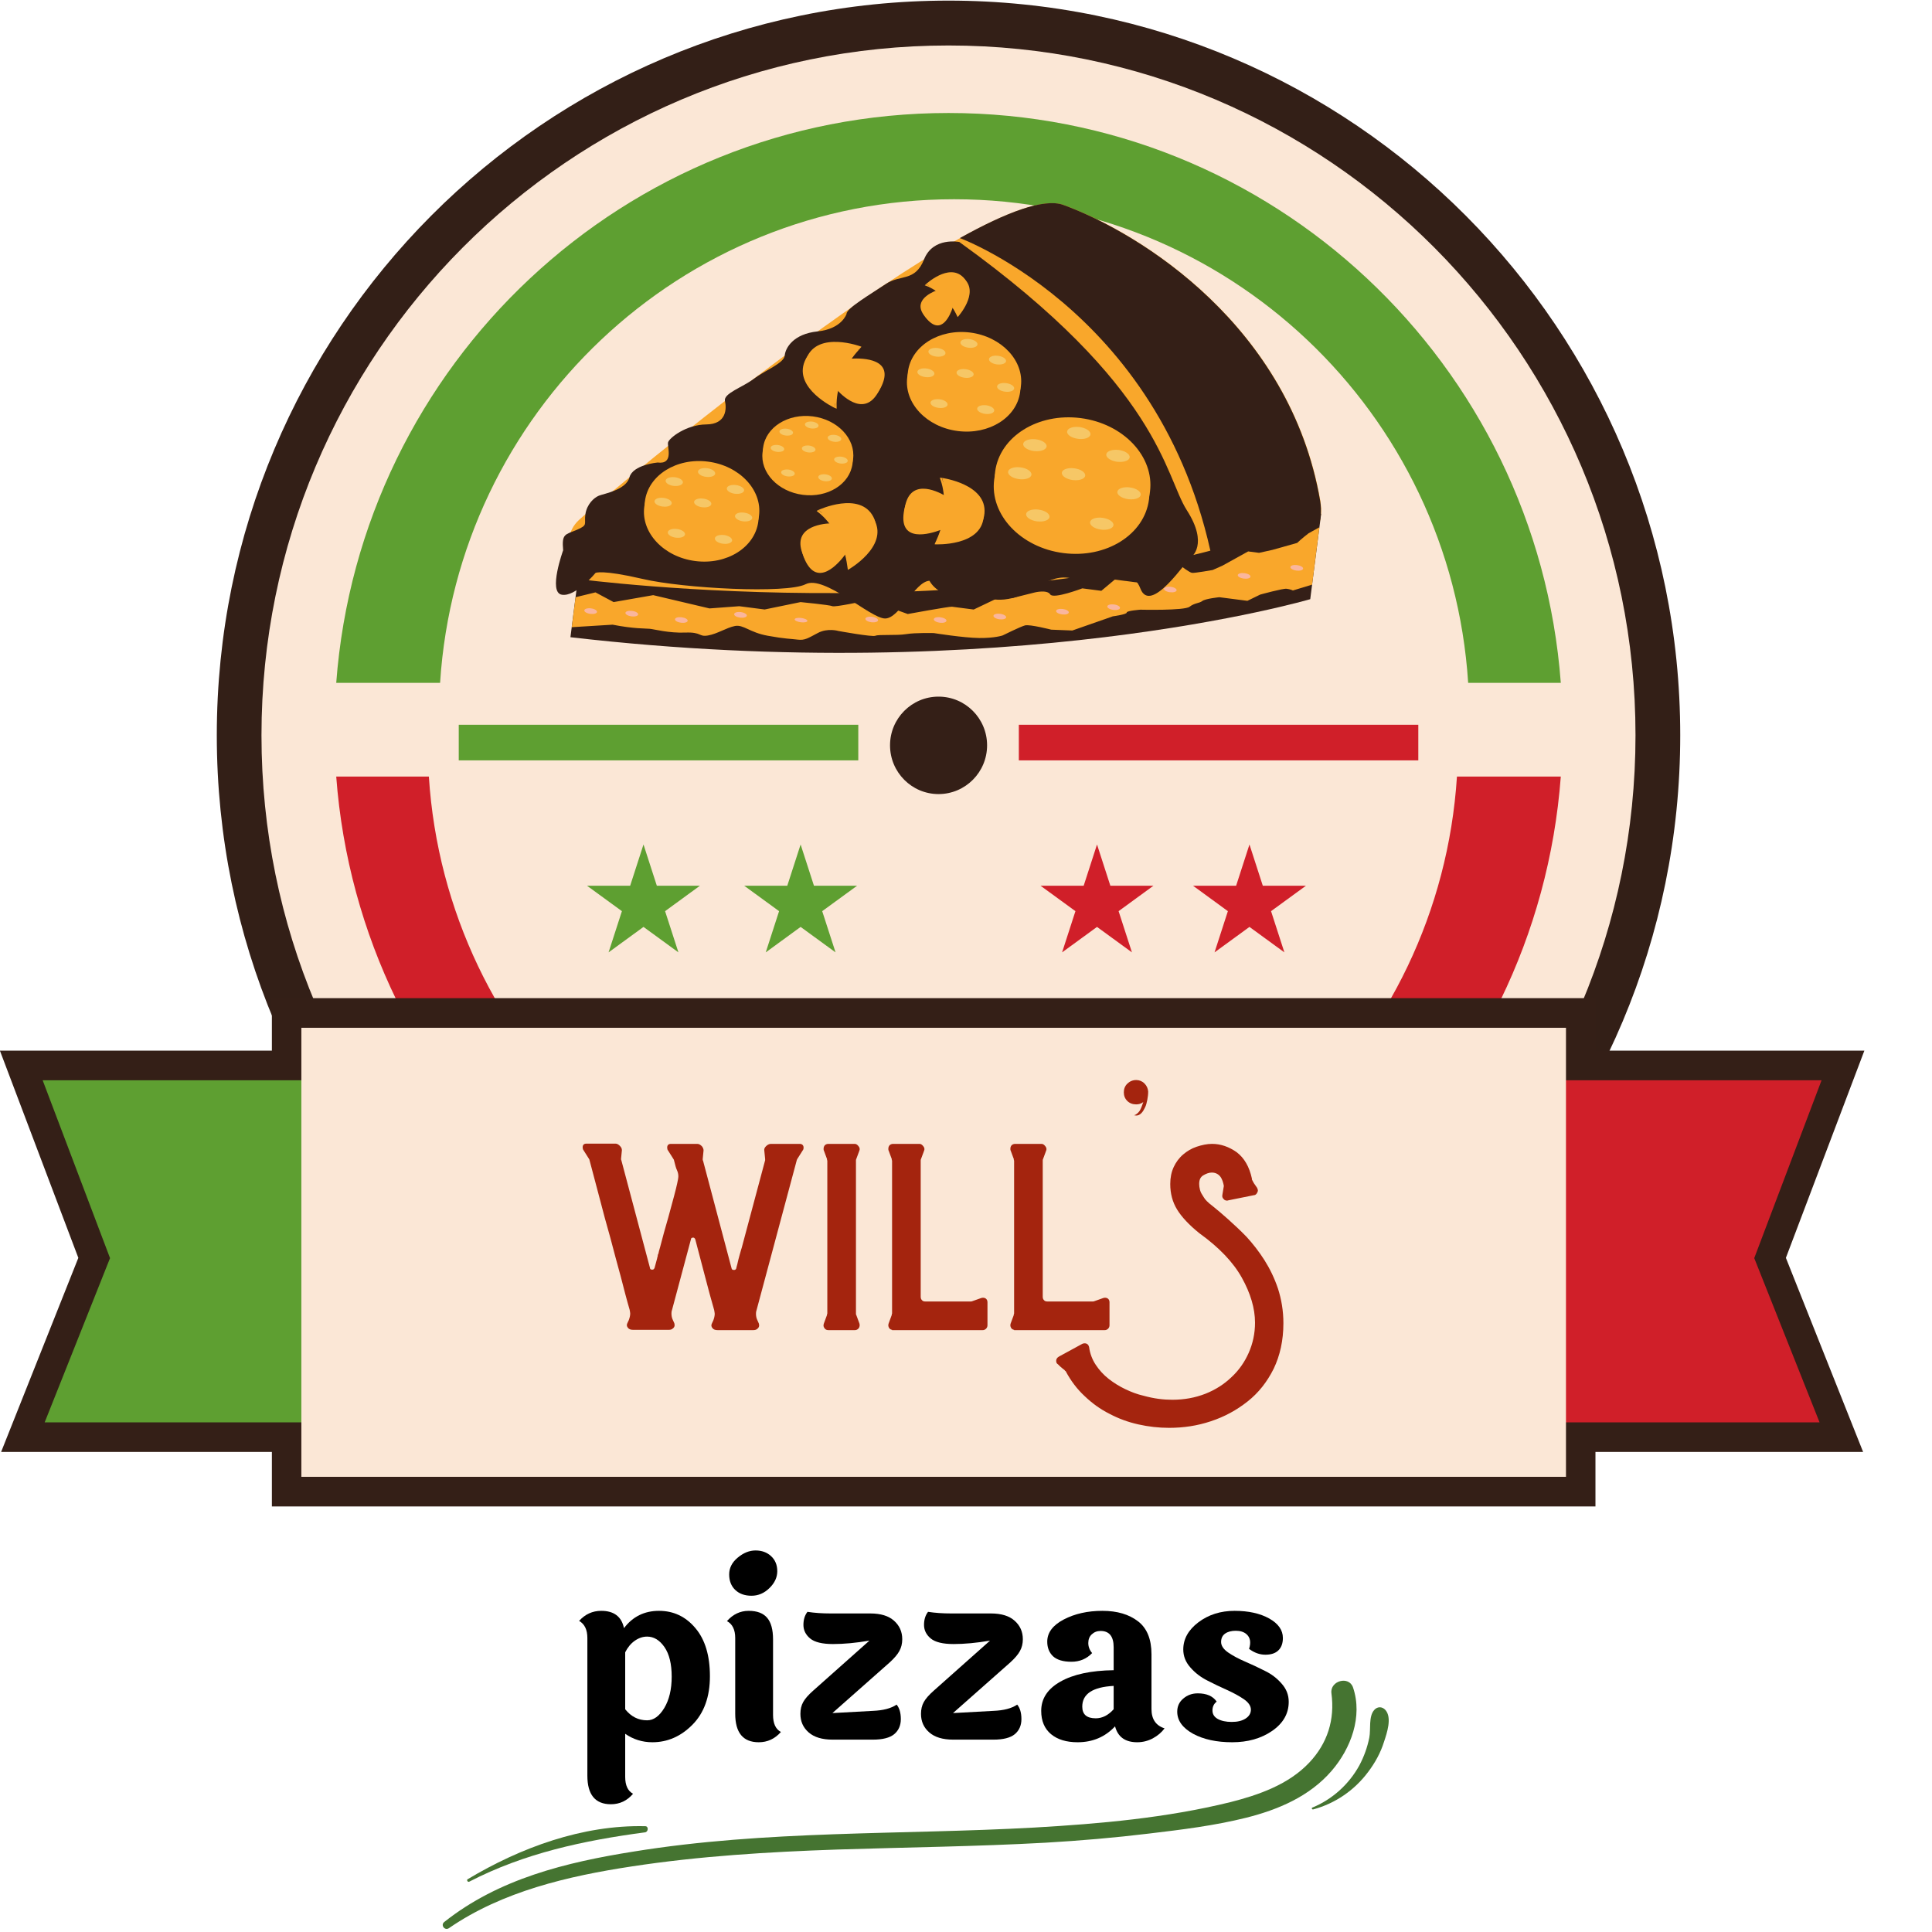<svg xmlns="http://www.w3.org/2000/svg" xmlns:xlink="http://www.w3.org/1999/xlink" width="200" zoomAndPan="magnify" viewBox="0 0 150 150" height="200" preserveAspectRatio="xMidYMid meet" version="1.0"><defs><g/><clipPath id="d1cf59fcbd"><path d="M 0 77 L 144.75 77 L 144.75 117 L 0 117 Z M 0 77 " clip-rule="nonzero"/></clipPath><clipPath id="32d1d77f8c"><path d="M 34 130 L 106 130 L 106 150 L 34 150 Z M 34 130 " clip-rule="nonzero"/></clipPath><clipPath id="197d6d1e74"><path d="M 32.664 139.199 L 107.816 129.688 L 109.227 140.848 L 34.078 150.359 Z M 32.664 139.199 " clip-rule="nonzero"/></clipPath><clipPath id="b67e7ff8ab"><path d="M 32.664 139.199 L 107.816 129.688 L 109.227 140.848 L 34.078 150.359 Z M 32.664 139.199 " clip-rule="nonzero"/></clipPath><clipPath id="e7f65fbf80"><path d="M 36 141 L 51 141 L 51 147 L 36 147 Z M 36 141 " clip-rule="nonzero"/></clipPath><clipPath id="4fc3e1f7af"><path d="M 32.664 139.199 L 107.816 129.688 L 109.227 140.848 L 34.078 150.359 Z M 32.664 139.199 " clip-rule="nonzero"/></clipPath><clipPath id="dfc173ff8b"><path d="M 32.664 139.199 L 107.816 129.688 L 109.227 140.848 L 34.078 150.359 Z M 32.664 139.199 " clip-rule="nonzero"/></clipPath><clipPath id="069a976a54"><path d="M 101 132 L 108 132 L 108 141 L 101 141 Z M 101 132 " clip-rule="nonzero"/></clipPath><clipPath id="d22477645e"><path d="M 32.664 139.199 L 107.816 129.688 L 109.227 140.848 L 34.078 150.359 Z M 32.664 139.199 " clip-rule="nonzero"/></clipPath><clipPath id="e30ac771d7"><path d="M 32.664 139.199 L 107.816 129.688 L 109.227 140.848 L 34.078 150.359 Z M 32.664 139.199 " clip-rule="nonzero"/></clipPath></defs><rect x="-15" width="180" fill="#ffffff" y="-15" height="180" fill-opacity="1"/><rect x="-15" width="180" fill="#ffffff" y="-15" height="180" fill-opacity="1"/><path fill="#331f17" d="M 130.453 57.09 C 130.453 88.594 105.016 114.137 73.645 114.137 C 42.266 114.137 16.832 88.594 16.832 57.09 C 16.832 25.586 42.266 0.047 73.645 0.047 C 105.016 0.047 130.453 25.586 130.453 57.09 " fill-opacity="1" fill-rule="nonzero"/><path fill="#fbe7d6" d="M 126.98 57.09 C 126.98 86.672 103.102 110.652 73.645 110.652 C 44.184 110.652 20.301 86.672 20.301 57.09 C 20.301 27.512 44.184 3.531 73.645 3.531 C 103.102 3.531 126.98 27.512 126.98 57.09 " fill-opacity="1" fill-rule="nonzero"/><path fill="#341f17" d="M 76.637 57.867 C 76.637 59.957 74.949 61.652 72.867 61.652 C 70.789 61.652 69.102 59.957 69.102 57.867 C 69.102 55.777 70.789 54.086 72.867 54.086 C 74.949 54.086 76.637 55.777 76.637 57.867 " fill-opacity="1" fill-rule="nonzero"/><path fill="#5e9f31" d="M 74.078 15.469 C 95.293 15.469 112.641 32.055 113.988 53.016 L 121.18 53.016 C 119.324 28.273 98.758 8.773 73.645 8.773 C 48.527 8.773 27.961 28.273 26.105 53.016 L 34.168 53.016 C 35.512 32.055 52.859 15.469 74.078 15.469 " fill-opacity="1" fill-rule="nonzero"/><path fill="#d01f29" d="M 73.207 97.844 C 51.988 97.844 34.641 81.258 33.297 60.293 L 26.105 60.293 C 27.957 85.035 48.527 104.539 73.641 104.539 C 98.758 104.539 119.324 85.035 121.18 60.293 L 113.117 60.293 C 111.773 81.258 94.422 97.844 73.207 97.844 " fill-opacity="1" fill-rule="nonzero"/><path fill="#d01f29" d="M 110.117 59.035 L 79.102 59.035 L 79.102 56.27 L 110.117 56.27 L 110.117 59.035 " fill-opacity="1" fill-rule="nonzero"/><path fill="#5e9f31" d="M 66.637 59.035 L 35.617 59.035 L 35.617 56.27 L 66.637 56.27 L 66.637 59.035 " fill-opacity="1" fill-rule="nonzero"/><path fill="#f9a72b" d="M 45.031 45.262 C 45.031 45.262 43.047 42.133 44.953 40.367 C 46.863 38.605 76.543 13.703 82.574 15.914 C 88.602 18.121 100.164 25.352 102.508 38.867 C 104.852 52.379 45.031 45.262 45.031 45.262 " fill-opacity="1" fill-rule="nonzero"/><path fill="#341f17" d="M 102.492 38.863 C 100.145 25.352 88.586 18.121 82.559 15.91 C 81.066 15.363 78.129 16.477 74.523 18.484 C 74.543 18.488 91.344 24.695 94.496 45.562 C 99.777 44.332 103.078 42.242 102.492 38.863 " fill-opacity="1" fill-rule="nonzero"/><path fill="#341f17" d="M 44.867 44.953 C 44.867 44.953 79.602 49.562 102.574 39.879 L 101.727 46.52 C 101.727 46.52 78.254 53.41 44.289 49.473 L 44.867 44.953 " fill-opacity="1" fill-rule="nonzero"/><path fill="#f9a72b" d="M 44.688 46.367 L 46.234 45.992 L 47.641 46.746 L 50.715 46.207 L 55.086 47.238 L 57.395 47.066 L 59.367 47.32 L 62.156 46.746 C 62.156 46.746 64.418 46.965 64.621 47.062 C 64.82 47.16 67.102 46.664 67.102 46.664 L 68.016 46.781 L 70.477 47.672 C 70.477 47.672 73.699 47.082 73.91 47.105 C 74.121 47.133 75.598 47.324 75.598 47.324 L 77.73 46.305 L 78.645 46.422 L 80.344 45.996 C 80.344 45.996 81.301 45.762 81.539 46.148 C 81.773 46.539 84.031 45.68 84.031 45.68 L 85.508 45.871 L 86.547 45 L 88.59 45.262 L 91.688 43.938 C 91.688 43.938 92.34 44.449 92.551 44.477 C 92.762 44.504 94.152 44.254 94.152 44.254 L 94.91 43.918 L 96.906 42.812 L 97.754 42.922 L 98.781 42.695 L 100.711 42.152 C 101.035 41.836 101.594 41.406 101.594 41.406 L 102.438 40.938 L 101.871 45.391 L 100.383 45.844 C 100.383 45.844 100.18 45.746 99.898 45.711 C 99.617 45.672 97.84 46.164 97.84 46.164 L 96.848 46.648 L 94.668 46.367 C 94.668 46.367 93.582 46.477 93.344 46.664 C 93.105 46.848 92.754 46.801 92.355 47.109 C 91.961 47.418 88.539 47.336 88.539 47.336 C 88.539 47.336 87.465 47.414 87.477 47.559 C 87.488 47.703 86.398 47.852 86.398 47.852 L 83.254 48.953 L 81.617 48.887 C 81.617 48.887 79.957 48.461 79.586 48.555 C 79.219 48.652 77.844 49.336 77.844 49.336 C 77.844 49.336 77.242 49.547 76.031 49.535 C 74.816 49.523 72.504 49.152 72.504 49.152 C 72.504 49.152 71.078 49.113 70.348 49.234 C 69.617 49.355 68.203 49.246 67.973 49.359 C 67.742 49.473 65.09 48.988 65.09 48.988 C 65.09 48.988 64.262 48.738 63.496 49.145 C 62.73 49.547 62.492 49.73 61.93 49.66 C 61.363 49.586 61.004 49.613 59.605 49.359 C 58.207 49.109 57.719 48.473 57.059 48.602 C 56.398 48.734 55.691 49.215 54.961 49.34 C 54.23 49.461 54.496 49.062 53.203 49.113 C 51.91 49.16 50.805 48.855 50.453 48.82 C 50.098 48.785 49.234 48.828 47.562 48.5 L 44.391 48.695 L 44.688 46.367 " fill-opacity="1" fill-rule="nonzero"/><path fill="#fab69d" d="M 57 47.676 C 56.984 47.797 57.191 47.918 57.465 47.953 C 57.734 47.988 57.969 47.922 57.984 47.801 C 58 47.684 57.793 47.559 57.52 47.523 C 57.246 47.488 57.016 47.555 57 47.676 " fill-opacity="1" fill-rule="nonzero"/><path fill="#fab69d" d="M 100.188 44.023 C 100.172 44.141 100.379 44.262 100.652 44.301 C 100.922 44.336 101.156 44.27 101.172 44.148 C 101.188 44.031 100.977 43.91 100.707 43.875 C 100.434 43.84 100.199 43.906 100.188 44.023 " fill-opacity="1" fill-rule="nonzero"/><path fill="#fab69d" d="M 96.102 44.648 C 96.086 44.766 96.297 44.887 96.566 44.922 C 96.84 44.957 97.074 44.891 97.086 44.773 C 97.102 44.656 96.895 44.535 96.621 44.5 C 96.348 44.465 96.117 44.531 96.102 44.648 " fill-opacity="1" fill-rule="nonzero"/><path fill="#fab69d" d="M 90.367 45.703 C 90.352 45.82 90.559 45.945 90.832 45.98 C 91.105 46.016 91.336 45.949 91.352 45.832 C 91.367 45.715 91.156 45.59 90.887 45.559 C 90.613 45.523 90.379 45.59 90.367 45.703 " fill-opacity="1" fill-rule="nonzero"/><path fill="#fab69d" d="M 85.973 47.078 C 85.957 47.195 86.164 47.32 86.438 47.352 C 86.711 47.391 86.941 47.32 86.957 47.203 C 86.973 47.09 86.766 46.965 86.492 46.93 C 86.219 46.895 85.988 46.961 85.973 47.078 " fill-opacity="1" fill-rule="nonzero"/><path fill="#fab69d" d="M 81.996 47.43 C 81.98 47.547 82.188 47.668 82.461 47.703 C 82.734 47.738 82.965 47.672 82.98 47.555 C 82.996 47.438 82.785 47.316 82.516 47.281 C 82.242 47.246 82.012 47.312 81.996 47.43 " fill-opacity="1" fill-rule="nonzero"/><path fill="#fab69d" d="M 77.133 47.805 C 77.117 47.922 77.324 48.047 77.598 48.082 C 77.871 48.117 78.102 48.051 78.117 47.934 C 78.133 47.816 77.926 47.691 77.652 47.656 C 77.379 47.621 77.148 47.688 77.133 47.805 " fill-opacity="1" fill-rule="nonzero"/><path fill="#fab69d" d="M 72.5 48.074 C 72.484 48.188 72.691 48.312 72.965 48.348 C 73.234 48.383 73.469 48.316 73.484 48.199 C 73.5 48.082 73.289 47.961 73.02 47.926 C 72.746 47.887 72.516 47.953 72.5 48.074 " fill-opacity="1" fill-rule="nonzero"/><path fill="#fab69d" d="M 67.188 48.035 C 67.172 48.152 67.383 48.277 67.652 48.312 C 67.926 48.344 68.16 48.277 68.172 48.164 C 68.188 48.047 67.98 47.922 67.707 47.887 C 67.438 47.852 67.203 47.918 67.188 48.035 " fill-opacity="1" fill-rule="nonzero"/><path fill="#fab69d" d="M 61.699 48.082 C 61.688 48.176 61.898 48.277 62.172 48.312 C 62.445 48.348 62.672 48.301 62.688 48.211 C 62.695 48.117 62.484 48.016 62.215 47.98 C 61.941 47.945 61.711 47.992 61.699 48.082 " fill-opacity="1" fill-rule="nonzero"/><path fill="#fab69d" d="M 52.406 48.074 C 52.391 48.191 52.598 48.312 52.871 48.348 C 53.145 48.383 53.375 48.316 53.391 48.199 C 53.406 48.082 53.199 47.961 52.926 47.926 C 52.652 47.891 52.422 47.957 52.406 48.074 " fill-opacity="1" fill-rule="nonzero"/><path fill="#fab69d" d="M 48.559 47.578 C 48.543 47.695 48.754 47.82 49.023 47.855 C 49.297 47.891 49.531 47.824 49.547 47.707 C 49.559 47.59 49.352 47.465 49.078 47.43 C 48.809 47.395 48.574 47.461 48.559 47.578 " fill-opacity="1" fill-rule="nonzero"/><path fill="#fab69d" d="M 45.367 47.387 C 45.352 47.5 45.559 47.625 45.832 47.66 C 46.105 47.695 46.336 47.629 46.352 47.512 C 46.367 47.395 46.16 47.27 45.887 47.234 C 45.617 47.199 45.383 47.266 45.367 47.387 " fill-opacity="1" fill-rule="nonzero"/><path fill="#341f17" d="M 94.039 42.867 C 94.039 42.867 94.098 37.469 97.473 37.227 C 100.852 36.98 102.527 40.105 102.527 40.105 L 94.039 42.867 " fill-opacity="1" fill-rule="nonzero"/><path fill="#341f17" d="M 92.145 39.613 C 90.434 36.953 90.109 30.027 74.484 18.789 C 74.484 18.789 72.449 18.371 71.746 20.133 C 71.047 21.898 69.895 21.293 68.777 22.047 C 67.656 22.801 65.707 23.938 65.727 24.371 C 65.727 24.371 65.371 25.535 63.48 25.73 C 61.594 25.922 60.977 27.012 60.926 27.605 C 60.875 28.199 59.359 28.773 58.516 29.418 C 57.676 30.059 56.152 30.543 56.285 31.133 C 56.422 31.719 56.41 32.938 54.836 32.953 C 53.262 32.965 51.941 34.02 51.867 34.352 C 51.793 34.684 52.34 36.078 51.051 35.91 C 51.051 35.91 49.133 36.082 48.871 37.059 C 48.609 38.039 46.906 38.324 46.5 38.484 C 46.102 38.648 45.562 39.156 45.449 39.93 C 45.336 40.703 45.688 40.75 44.781 41.137 C 43.875 41.523 43.602 41.418 43.723 42.723 C 43.723 42.723 42.539 45.984 43.613 46.172 C 44.688 46.367 46.238 44.48 46.238 44.48 C 46.238 44.48 46.723 44.211 49.898 44.949 C 53.07 45.691 61.094 46.105 62.547 45.359 C 64 44.613 67.57 48.016 68.715 48.02 C 69.859 48.023 71.012 45.156 72.164 45.09 C 72.164 45.09 72.785 46.387 74.66 46.27 C 75.445 46.223 75.977 46.316 76.453 46.41 C 77.105 46.539 77.66 46.672 78.645 46.422 C 80.344 45.996 81.711 44.234 83.609 45.051 C 84.395 45.391 85.238 45.195 86.012 45 C 87.105 44.723 88.062 44.445 88.535 45.684 C 89.336 47.797 92.125 43.461 92.492 43.25 C 92.492 43.25 93.855 42.277 92.145 39.613 " fill-opacity="1" fill-rule="nonzero"/><path fill="#f9a72b" d="M 89.207 38.781 C 88.859 41.508 85.887 43.371 82.566 42.941 C 79.246 42.516 76.836 39.961 77.188 37.234 C 77.531 34.508 80.504 32.645 83.824 33.07 C 87.145 33.496 89.555 36.055 89.207 38.781 " fill-opacity="1" fill-rule="nonzero"/><path fill="#f9a72b" d="M 89.285 38.172 C 88.938 40.895 85.965 42.762 82.645 42.336 C 79.324 41.906 76.914 39.352 77.262 36.625 C 77.609 33.898 80.582 32.035 83.902 32.461 C 87.223 32.887 89.633 35.445 89.285 38.172 " fill-opacity="1" fill-rule="nonzero"/><path fill="#f6c766" d="M 83.926 34.086 C 83.852 34.086 83.777 34.082 83.699 34.07 C 83.195 34.008 82.816 33.75 82.852 33.5 C 82.875 33.285 83.191 33.141 83.59 33.141 C 83.66 33.141 83.738 33.148 83.816 33.156 C 84.316 33.223 84.695 33.477 84.664 33.73 C 84.637 33.945 84.324 34.086 83.926 34.086 " fill-opacity="1" fill-rule="nonzero"/><path fill="#f6c766" d="M 80.496 35.031 C 80.434 35.031 80.367 35.031 80.301 35.023 C 79.797 34.965 79.414 34.715 79.441 34.461 C 79.465 34.242 79.789 34.094 80.203 34.094 C 80.266 34.094 80.332 34.098 80.402 34.105 C 80.902 34.16 81.285 34.41 81.258 34.664 C 81.234 34.883 80.91 35.031 80.496 35.031 " fill-opacity="1" fill-rule="nonzero"/><path fill="#f6c766" d="M 79.344 37.215 C 79.27 37.215 79.195 37.211 79.117 37.199 C 78.617 37.137 78.234 36.879 78.27 36.625 C 78.293 36.414 78.609 36.27 79.008 36.27 C 79.078 36.27 79.156 36.277 79.234 36.285 C 79.734 36.352 80.113 36.605 80.082 36.859 C 80.055 37.074 79.742 37.215 79.344 37.215 " fill-opacity="1" fill-rule="nonzero"/><path fill="#f6c766" d="M 86.965 35.863 C 86.895 35.863 86.816 35.859 86.738 35.852 C 86.238 35.785 85.859 35.527 85.891 35.277 C 85.918 35.062 86.23 34.922 86.629 34.922 C 86.703 34.922 86.777 34.926 86.855 34.934 C 87.355 35 87.738 35.258 87.707 35.508 C 87.68 35.723 87.363 35.863 86.965 35.863 " fill-opacity="1" fill-rule="nonzero"/><path fill="#f6c766" d="M 87.828 38.77 C 87.754 38.77 87.68 38.766 87.602 38.758 C 87.102 38.691 86.719 38.434 86.75 38.184 C 86.777 37.969 87.094 37.828 87.492 37.828 C 87.562 37.828 87.641 37.832 87.719 37.844 C 88.219 37.906 88.598 38.164 88.566 38.414 C 88.539 38.629 88.227 38.77 87.828 38.77 " fill-opacity="1" fill-rule="nonzero"/><path fill="#f6c766" d="M 85.707 41.133 C 85.637 41.133 85.559 41.129 85.484 41.117 C 84.98 41.055 84.602 40.797 84.633 40.543 C 84.66 40.328 84.973 40.188 85.371 40.188 C 85.445 40.188 85.523 40.191 85.598 40.203 C 86.102 40.27 86.48 40.523 86.449 40.777 C 86.422 40.992 86.109 41.133 85.707 41.133 " fill-opacity="1" fill-rule="nonzero"/><path fill="#f6c766" d="M 80.746 40.492 C 80.672 40.492 80.594 40.488 80.52 40.48 C 80.016 40.414 79.637 40.156 79.668 39.906 C 79.695 39.691 80.008 39.551 80.406 39.551 C 80.48 39.551 80.559 39.555 80.633 39.566 C 81.137 39.629 81.516 39.887 81.484 40.141 C 81.457 40.352 81.145 40.492 80.746 40.492 " fill-opacity="1" fill-rule="nonzero"/><path fill="#f6c766" d="M 83.516 37.285 C 83.445 37.285 83.367 37.281 83.289 37.273 C 82.789 37.207 82.41 36.949 82.441 36.699 C 82.469 36.484 82.781 36.344 83.18 36.344 C 83.254 36.344 83.328 36.348 83.406 36.359 C 83.906 36.422 84.289 36.68 84.254 36.934 C 84.23 37.145 83.914 37.285 83.516 37.285 " fill-opacity="1" fill-rule="nonzero"/><path fill="#f9a72b" d="M 58.875 40.492 C 58.617 42.5 56.43 43.875 53.984 43.559 C 51.535 43.246 49.762 41.363 50.02 39.355 C 50.273 37.348 52.465 35.973 54.91 36.289 C 57.355 36.602 59.129 38.484 58.875 40.492 " fill-opacity="1" fill-rule="nonzero"/><path fill="#f9a72b" d="M 58.93 40.043 C 58.676 42.051 56.484 43.426 54.039 43.109 C 51.594 42.797 49.82 40.914 50.074 38.906 C 50.332 36.898 52.523 35.523 54.965 35.84 C 57.414 36.152 59.188 38.035 58.93 40.043 " fill-opacity="1" fill-rule="nonzero"/><path fill="#f6c766" d="M 54.98 37.035 C 54.93 37.035 54.871 37.031 54.816 37.023 C 54.445 36.977 54.168 36.789 54.191 36.602 C 54.211 36.445 54.441 36.34 54.734 36.34 C 54.789 36.34 54.844 36.344 54.902 36.352 C 55.27 36.398 55.551 36.59 55.527 36.773 C 55.508 36.93 55.277 37.035 54.98 37.035 " fill-opacity="1" fill-rule="nonzero"/><path fill="#f6c766" d="M 52.457 37.734 C 52.41 37.734 52.363 37.73 52.312 37.727 C 51.941 37.684 51.66 37.5 51.68 37.312 C 51.699 37.152 51.938 37.043 52.242 37.043 C 52.289 37.043 52.336 37.043 52.387 37.051 C 52.758 37.09 53.039 37.277 53.02 37.461 C 53 37.621 52.762 37.734 52.457 37.734 " fill-opacity="1" fill-rule="nonzero"/><path fill="#f6c766" d="M 51.609 39.34 C 51.555 39.34 51.496 39.336 51.441 39.328 C 51.07 39.281 50.793 39.094 50.816 38.906 C 50.836 38.75 51.066 38.645 51.359 38.645 C 51.414 38.645 51.469 38.648 51.527 38.656 C 51.895 38.703 52.176 38.895 52.152 39.078 C 52.133 39.238 51.902 39.34 51.609 39.34 " fill-opacity="1" fill-rule="nonzero"/><path fill="#f6c766" d="M 57.223 38.344 C 57.168 38.344 57.113 38.344 57.055 38.336 C 56.688 38.285 56.406 38.098 56.43 37.91 C 56.449 37.754 56.68 37.648 56.977 37.648 C 57.027 37.648 57.086 37.652 57.141 37.66 C 57.512 37.707 57.793 37.898 57.77 38.082 C 57.746 38.242 57.516 38.344 57.223 38.344 " fill-opacity="1" fill-rule="nonzero"/><path fill="#f6c766" d="M 57.855 40.484 C 57.805 40.484 57.746 40.484 57.691 40.477 C 57.32 40.426 57.043 40.238 57.066 40.051 C 57.086 39.895 57.316 39.789 57.609 39.789 C 57.664 39.789 57.719 39.793 57.777 39.801 C 58.145 39.848 58.426 40.039 58.402 40.223 C 58.379 40.383 58.148 40.484 57.855 40.484 " fill-opacity="1" fill-rule="nonzero"/><path fill="#f6c766" d="M 56.297 42.227 C 56.242 42.227 56.188 42.223 56.129 42.215 C 55.762 42.168 55.48 41.977 55.504 41.793 C 55.523 41.633 55.754 41.531 56.047 41.531 C 56.102 41.531 56.16 41.531 56.215 41.539 C 56.586 41.59 56.863 41.777 56.84 41.965 C 56.82 42.121 56.59 42.227 56.297 42.227 " fill-opacity="1" fill-rule="nonzero"/><path fill="#f6c766" d="M 52.641 41.754 C 52.586 41.754 52.531 41.754 52.473 41.746 C 52.105 41.695 51.824 41.508 51.848 41.32 C 51.867 41.164 52.098 41.059 52.391 41.059 C 52.445 41.059 52.5 41.062 52.559 41.07 C 52.93 41.117 53.207 41.309 53.184 41.492 C 53.164 41.652 52.934 41.754 52.641 41.754 " fill-opacity="1" fill-rule="nonzero"/><path fill="#f6c766" d="M 54.684 39.395 C 54.629 39.395 54.574 39.391 54.516 39.383 C 54.148 39.336 53.867 39.145 53.891 38.961 C 53.91 38.801 54.141 38.699 54.434 38.699 C 54.488 38.699 54.543 38.703 54.602 38.711 C 54.969 38.758 55.25 38.945 55.227 39.133 C 55.207 39.289 54.977 39.395 54.684 39.395 " fill-opacity="1" fill-rule="nonzero"/><path fill="#f9a72b" d="M 66.188 36 C 65.988 37.586 64.262 38.668 62.332 38.418 C 60.402 38.172 59.004 36.688 59.207 35.102 C 59.406 33.52 61.133 32.438 63.062 32.684 C 64.992 32.934 66.391 34.418 66.188 36 " fill-opacity="1" fill-rule="nonzero"/><path fill="#f9a72b" d="M 66.234 35.648 C 66.031 37.23 64.305 38.312 62.375 38.066 C 60.449 37.816 59.051 36.332 59.25 34.75 C 59.453 33.164 61.18 32.082 63.109 32.328 C 65.035 32.578 66.438 34.062 66.234 35.648 " fill-opacity="1" fill-rule="nonzero"/><path fill="#f6c766" d="M 63.121 33.273 C 63.078 33.273 63.035 33.27 62.988 33.266 C 62.699 33.227 62.477 33.078 62.496 32.934 C 62.512 32.809 62.695 32.727 62.926 32.727 C 62.969 32.727 63.012 32.727 63.059 32.734 C 63.348 32.77 63.57 32.922 63.551 33.066 C 63.535 33.191 63.352 33.273 63.121 33.273 " fill-opacity="1" fill-rule="nonzero"/><path fill="#f6c766" d="M 61.129 33.824 C 61.094 33.824 61.055 33.82 61.016 33.816 C 60.723 33.785 60.5 33.641 60.516 33.492 C 60.531 33.367 60.719 33.277 60.957 33.277 C 60.996 33.277 61.035 33.281 61.074 33.285 C 61.363 33.316 61.59 33.465 61.57 33.609 C 61.559 33.738 61.371 33.824 61.129 33.824 " fill-opacity="1" fill-rule="nonzero"/><path fill="#f6c766" d="M 60.457 35.09 C 60.418 35.09 60.371 35.09 60.328 35.082 C 60.035 35.047 59.816 34.898 59.836 34.75 C 59.852 34.625 60.031 34.543 60.262 34.543 C 60.305 34.543 60.352 34.547 60.395 34.551 C 60.688 34.59 60.906 34.738 60.887 34.887 C 60.871 35.008 60.691 35.09 60.457 35.09 " fill-opacity="1" fill-rule="nonzero"/><path fill="#f6c766" d="M 64.887 34.309 C 64.844 34.309 64.801 34.305 64.754 34.297 C 64.465 34.262 64.246 34.113 64.262 33.965 C 64.277 33.84 64.461 33.758 64.691 33.758 C 64.734 33.758 64.777 33.762 64.824 33.766 C 65.113 33.805 65.336 33.953 65.316 34.102 C 65.301 34.227 65.121 34.309 64.887 34.309 " fill-opacity="1" fill-rule="nonzero"/><path fill="#f6c766" d="M 65.387 35.996 C 65.344 35.996 65.301 35.992 65.258 35.988 C 64.965 35.949 64.746 35.801 64.762 35.652 C 64.777 35.531 64.961 35.449 65.191 35.449 C 65.234 35.449 65.277 35.449 65.324 35.457 C 65.613 35.492 65.836 35.641 65.816 35.789 C 65.801 35.914 65.621 35.996 65.387 35.996 " fill-opacity="1" fill-rule="nonzero"/><path fill="#f6c766" d="M 64.156 37.367 C 64.113 37.367 64.07 37.363 64.023 37.359 C 63.734 37.32 63.512 37.172 63.531 37.023 C 63.547 36.902 63.73 36.82 63.961 36.82 C 64.004 36.82 64.047 36.82 64.094 36.828 C 64.383 36.863 64.605 37.016 64.586 37.16 C 64.57 37.285 64.391 37.367 64.156 37.367 " fill-opacity="1" fill-rule="nonzero"/><path fill="#f6c766" d="M 61.273 36.996 C 61.23 36.996 61.188 36.992 61.141 36.988 C 60.852 36.949 60.629 36.801 60.648 36.656 C 60.664 36.531 60.848 36.449 61.078 36.449 C 61.121 36.449 61.164 36.449 61.211 36.457 C 61.5 36.492 61.723 36.645 61.703 36.789 C 61.688 36.914 61.504 36.996 61.273 36.996 " fill-opacity="1" fill-rule="nonzero"/><path fill="#f6c766" d="M 62.883 35.133 C 62.84 35.133 62.797 35.129 62.75 35.125 C 62.461 35.09 62.238 34.938 62.258 34.793 C 62.273 34.668 62.457 34.586 62.688 34.586 C 62.73 34.586 62.773 34.59 62.82 34.594 C 63.109 34.629 63.332 34.781 63.312 34.926 C 63.297 35.051 63.117 35.133 62.883 35.133 " fill-opacity="1" fill-rule="nonzero"/><path fill="#f9a72b" d="M 67.91 40.418 C 66.996 38.637 64.422 39.559 63.793 39.816 L 63.551 39.59 L 63.402 39.668 L 63.656 39.875 C 63.656 39.875 64.098 40.223 64.594 40.914 C 63.77 40.957 61.504 41.262 62.488 43.457 C 63.465 45.625 65.074 43.793 65.633 43.043 C 65.711 43.305 65.777 43.578 65.828 43.867 L 65.781 43.93 L 65.828 44.242 L 65.883 44.215 C 65.883 44.215 68.957 42.457 67.91 40.418 " fill-opacity="1" fill-rule="nonzero"/><path fill="#f9a72b" d="M 65.781 43.93 C 65.781 43.93 68.855 42.172 67.809 40.133 C 66.762 38.098 63.551 39.59 63.551 39.59 C 63.551 39.59 63.992 39.934 64.492 40.629 C 63.664 40.668 61.402 40.977 62.387 43.172 C 63.363 45.34 64.969 43.508 65.531 42.758 C 65.637 43.117 65.723 43.508 65.781 43.93 " fill-opacity="1" fill-rule="nonzero"/><path fill="#f9a72b" d="M 64.969 40.289 C 64.969 40.289 65.359 41.277 66.559 40.418 L 64.969 40.289 " fill-opacity="1" fill-rule="nonzero"/><path fill="#f9a72b" d="M 66.129 42.543 C 66.129 42.543 65.555 41.652 66.945 41.172 L 66.129 42.543 " fill-opacity="1" fill-rule="nonzero"/><path fill="#f9a72b" d="M 79.203 30.43 C 78.949 32.418 76.781 33.777 74.359 33.465 C 71.941 33.156 70.184 31.289 70.438 29.301 C 70.691 27.312 72.859 25.953 75.277 26.266 C 77.699 26.578 79.457 28.441 79.203 30.43 " fill-opacity="1" fill-rule="nonzero"/><path fill="#f9a72b" d="M 79.262 29.984 C 79.008 31.973 76.84 33.332 74.418 33.02 C 71.996 32.711 70.238 30.844 70.492 28.859 C 70.746 26.867 72.914 25.508 75.336 25.82 C 77.758 26.133 79.516 27.996 79.262 29.984 " fill-opacity="1" fill-rule="nonzero"/><path fill="#f6c766" d="M 75.352 27.008 C 75.297 27.008 75.242 27.004 75.188 26.996 C 74.82 26.949 74.543 26.762 74.566 26.578 C 74.586 26.422 74.816 26.316 75.105 26.316 C 75.16 26.316 75.215 26.32 75.27 26.328 C 75.637 26.375 75.914 26.562 75.891 26.746 C 75.871 26.902 75.641 27.008 75.352 27.008 " fill-opacity="1" fill-rule="nonzero"/><path fill="#f6c766" d="M 72.852 27.695 C 72.805 27.695 72.758 27.695 72.707 27.688 C 72.34 27.648 72.062 27.465 72.082 27.281 C 72.098 27.121 72.336 27.012 72.637 27.012 C 72.684 27.012 72.73 27.016 72.781 27.02 C 73.148 27.062 73.43 27.242 73.406 27.43 C 73.391 27.59 73.152 27.695 72.852 27.695 " fill-opacity="1" fill-rule="nonzero"/><path fill="#f6c766" d="M 72.008 29.289 C 71.957 29.289 71.902 29.285 71.844 29.277 C 71.48 29.23 71.199 29.043 71.227 28.859 C 71.246 28.703 71.473 28.598 71.766 28.598 C 71.816 28.598 71.871 28.602 71.93 28.609 C 72.293 28.656 72.57 28.844 72.547 29.027 C 72.527 29.184 72.301 29.289 72.008 29.289 " fill-opacity="1" fill-rule="nonzero"/><path fill="#f6c766" d="M 77.57 28.301 C 77.516 28.301 77.461 28.301 77.402 28.293 C 77.039 28.246 76.762 28.059 76.785 27.875 C 76.805 27.719 77.035 27.613 77.324 27.613 C 77.375 27.613 77.434 27.617 77.488 27.625 C 77.855 27.672 78.133 27.859 78.109 28.043 C 78.09 28.199 77.859 28.301 77.57 28.301 " fill-opacity="1" fill-rule="nonzero"/><path fill="#f6c766" d="M 78.195 30.422 C 78.145 30.422 78.09 30.418 78.031 30.41 C 77.668 30.363 77.391 30.18 77.414 29.992 C 77.434 29.836 77.66 29.734 77.953 29.734 C 78.004 29.734 78.062 29.738 78.117 29.746 C 78.484 29.793 78.762 29.98 78.738 30.164 C 78.715 30.32 78.488 30.422 78.195 30.422 " fill-opacity="1" fill-rule="nonzero"/><path fill="#f6c766" d="M 76.652 32.145 C 76.598 32.145 76.543 32.141 76.488 32.133 C 76.121 32.086 75.844 31.898 75.867 31.715 C 75.887 31.559 76.117 31.457 76.406 31.457 C 76.461 31.457 76.516 31.461 76.574 31.465 C 76.938 31.516 77.215 31.703 77.191 31.887 C 77.172 32.039 76.945 32.145 76.652 32.145 " fill-opacity="1" fill-rule="nonzero"/><path fill="#f6c766" d="M 73.031 31.68 C 72.977 31.68 72.922 31.676 72.867 31.668 C 72.5 31.621 72.223 31.434 72.246 31.25 C 72.266 31.094 72.496 30.992 72.785 30.992 C 72.84 30.992 72.895 30.992 72.953 31 C 73.316 31.047 73.594 31.234 73.57 31.422 C 73.551 31.574 73.324 31.68 73.031 31.68 " fill-opacity="1" fill-rule="nonzero"/><path fill="#f6c766" d="M 75.055 29.34 C 75 29.34 74.945 29.336 74.887 29.328 C 74.523 29.281 74.246 29.098 74.27 28.91 C 74.289 28.754 74.52 28.652 74.809 28.652 C 74.863 28.652 74.918 28.656 74.973 28.664 C 75.34 28.711 75.617 28.898 75.594 29.082 C 75.574 29.234 75.344 29.34 75.055 29.34 " fill-opacity="1" fill-rule="nonzero"/><path fill="#f9a72b" d="M 74.898 21.68 C 73.926 20.711 72.441 21.863 72.09 22.168 L 71.883 22.07 L 71.801 22.152 L 72.012 22.234 C 72.012 22.234 72.371 22.367 72.84 22.711 C 72.312 22.914 70.902 23.598 72.008 24.816 C 73.105 26.023 73.766 24.484 73.969 23.879 C 74.074 24.031 74.176 24.195 74.273 24.371 L 74.254 24.422 L 74.352 24.617 L 74.383 24.586 C 74.383 24.586 76.012 22.785 74.898 21.68 " fill-opacity="1" fill-rule="nonzero"/><path fill="#f9a72b" d="M 74.254 24.422 C 74.254 24.422 75.887 22.621 74.773 21.516 C 73.66 20.41 71.883 22.07 71.883 22.07 C 71.883 22.07 72.242 22.199 72.715 22.547 C 72.184 22.75 70.773 23.434 71.883 24.652 C 72.977 25.859 73.637 24.32 73.844 23.715 C 73.988 23.926 74.129 24.16 74.254 24.422 " fill-opacity="1" fill-rule="nonzero"/><path fill="#f9a72b" d="M 72.957 22.223 C 72.957 22.223 73.418 22.785 74.02 21.969 L 72.957 22.223 " fill-opacity="1" fill-rule="nonzero"/><path fill="#f9a72b" d="M 74.188 23.445 C 74.188 23.445 73.625 22.988 74.43 22.375 L 74.188 23.445 " fill-opacity="1" fill-rule="nonzero"/><path fill="#f9a72b" d="M 62.629 27.785 C 61.859 29.637 64.215 31.02 64.82 31.336 L 64.801 31.668 L 64.957 31.73 L 64.953 31.402 C 64.953 31.402 64.93 30.844 65.141 30.016 C 65.703 30.621 67.395 32.164 68.434 29.996 C 69.457 27.848 67.027 27.793 66.094 27.844 C 66.242 27.621 66.41 27.391 66.598 27.164 L 66.676 27.164 L 66.883 26.922 L 66.824 26.898 C 66.824 26.898 63.508 25.668 62.629 27.785 " fill-opacity="1" fill-rule="nonzero"/><path fill="#f9a72b" d="M 66.676 27.164 C 66.676 27.164 63.355 25.934 62.477 28.047 C 61.598 30.164 64.801 31.668 64.801 31.668 C 64.801 31.668 64.781 31.105 64.988 30.277 C 65.551 30.887 67.242 32.426 68.281 30.258 C 69.309 28.113 66.875 28.055 65.941 28.109 C 66.148 27.793 66.391 27.477 66.676 27.164 " fill-opacity="1" fill-rule="nonzero"/><path fill="#f9a72b" d="M 64.422 30.129 C 64.422 30.129 64.922 29.191 63.496 28.824 L 64.422 30.129 " fill-opacity="1" fill-rule="nonzero"/><path fill="#f9a72b" d="M 65.395 27.785 C 65.395 27.785 65.086 28.801 63.824 28.043 L 65.395 27.785 " fill-opacity="1" fill-rule="nonzero"/><path fill="#f9a72b" d="M 76.367 40.156 C 76.551 38.156 73.887 37.547 73.219 37.426 L 73.137 37.105 L 72.969 37.09 L 73.07 37.402 C 73.07 37.402 73.258 37.93 73.305 38.781 C 72.586 38.371 70.516 37.41 70.168 39.789 C 69.828 42.148 72.168 41.469 73.039 41.141 C 72.969 41.398 72.875 41.664 72.766 41.938 L 72.691 41.965 L 72.562 42.254 L 72.625 42.262 C 72.625 42.262 76.16 42.438 76.367 40.156 " fill-opacity="1" fill-rule="nonzero"/><path fill="#f9a72b" d="M 72.691 41.965 C 72.691 41.965 76.227 42.141 76.434 39.859 C 76.641 37.574 73.137 37.105 73.137 37.105 C 73.137 37.105 73.324 37.633 73.371 38.484 C 72.652 38.074 70.582 37.113 70.238 39.492 C 69.895 41.852 72.234 41.172 73.105 40.844 C 73.004 41.203 72.871 41.578 72.691 41.965 " fill-opacity="1" fill-rule="nonzero"/><path fill="#f9a72b" d="M 73.957 38.457 C 73.957 38.457 73.758 39.5 75.227 39.426 L 73.957 38.457 " fill-opacity="1" fill-rule="nonzero"/><path fill="#f9a72b" d="M 73.727 40.984 C 73.727 40.984 73.719 39.922 75.148 40.266 L 73.727 40.984 " fill-opacity="1" fill-rule="nonzero"/><g clip-path="url(#d1cf59fcbd)"><path fill="#341f17" d="M 25.691 112.359 L 119.289 112.359 L 119.289 108.129 L 137.887 108.129 L 133.738 97.699 L 138.105 86.172 L 119.289 86.172 L 119.289 82.098 L 25.691 82.098 L 25.691 86.172 L 6.637 86.172 L 11 97.699 L 6.855 108.129 L 25.691 108.129 Z M 123.871 116.961 L 21.109 116.961 L 21.109 112.73 L 0.086 112.73 L 6.082 97.66 L -0.008 81.57 L 21.109 81.57 L 21.109 77.496 L 123.871 77.496 L 123.871 81.57 L 144.75 81.57 L 138.656 97.66 L 144.652 112.73 L 123.871 112.73 L 123.871 116.961 " fill-opacity="1" fill-rule="nonzero"/></g><path fill="#d01f29" d="M 120.508 83.871 L 120.508 110.43 L 141.27 110.43 L 136.199 97.68 L 141.426 83.871 L 120.508 83.871 " fill-opacity="1" fill-rule="nonzero"/><path fill="#5e9f31" d="M 24.23 83.871 L 24.23 110.43 L 3.469 110.43 L 8.543 97.68 L 3.312 83.871 L 24.23 83.871 " fill-opacity="1" fill-rule="nonzero"/><path fill="#fbe7d6" d="M 121.582 114.66 L 23.398 114.66 L 23.398 79.797 L 121.582 79.797 L 121.582 114.66 " fill-opacity="1" fill-rule="nonzero"/><path fill="#5e9f31" d="M 49.961 65.566 L 50.996 68.766 L 54.344 68.766 L 51.637 70.742 L 52.672 73.941 L 49.961 71.965 L 47.25 73.941 L 48.285 70.742 L 45.574 68.766 L 48.926 68.766 L 49.961 65.566 " fill-opacity="1" fill-rule="nonzero"/><path fill="#5e9f31" d="M 62.16 65.566 L 63.195 68.766 L 66.547 68.766 L 63.836 70.742 L 64.871 73.941 L 62.16 71.965 L 59.453 73.941 L 60.488 70.742 L 57.777 68.766 L 61.125 68.766 L 62.16 65.566 " fill-opacity="1" fill-rule="nonzero"/><path fill="#d01f29" d="M 85.172 65.566 L 86.207 68.766 L 89.555 68.766 L 86.848 70.742 L 87.883 73.941 L 85.172 71.965 L 82.461 73.941 L 83.496 70.742 L 80.785 68.766 L 84.137 68.766 L 85.172 65.566 " fill-opacity="1" fill-rule="nonzero"/><path fill="#d01f29" d="M 97.008 65.566 L 98.043 68.766 L 101.395 68.766 L 98.684 70.742 L 99.719 73.941 L 97.008 71.965 L 94.297 73.941 L 95.332 70.742 L 92.625 68.766 L 95.973 68.766 L 97.008 65.566 " fill-opacity="1" fill-rule="nonzero"/><g clip-path="url(#32d1d77f8c)"><g clip-path="url(#197d6d1e74)"><g clip-path="url(#b67e7ff8ab)"><path fill="#457431" d="M 34.859 149.699 C 39.012 146.84 44.129 145.656 49.039 144.91 C 54.324 144.102 59.656 143.781 64.992 143.598 C 70.391 143.422 75.785 143.367 81.184 143.066 C 83.867 142.91 86.555 142.68 89.23 142.355 C 91.742 142.055 94.281 141.746 96.75 141.129 C 99.234 140.504 101.668 139.477 103.383 137.492 C 104.883 135.754 105.812 133.27 105.051 131.02 C 104.734 130.078 103.25 130.496 103.371 131.461 C 103.648 133.516 103.066 135.352 101.645 136.855 C 100.047 138.547 97.727 139.359 95.539 139.914 C 90.566 141.141 85.402 141.598 80.297 141.891 C 69.93 142.465 59.473 142.086 49.199 143.754 C 43.961 144.586 38.719 145.863 34.492 149.223 C 34.184 149.461 34.535 149.926 34.859 149.699 Z M 34.859 149.699 " fill-opacity="1" fill-rule="nonzero"/></g></g></g><g clip-path="url(#e7f65fbf80)"><g clip-path="url(#4fc3e1f7af)"><g clip-path="url(#dfc173ff8b)"><path fill="#457431" d="M 36.43 146.094 C 40.723 143.875 45.328 142.895 50.086 142.262 C 50.34 142.227 50.375 141.777 50.086 141.785 C 45.234 141.676 40.422 143.438 36.297 145.91 C 36.215 145.965 36.312 146.152 36.43 146.094 Z M 36.43 146.094 " fill-opacity="1" fill-rule="nonzero"/></g></g></g><g clip-path="url(#069a976a54)"><g clip-path="url(#d22477645e)"><g clip-path="url(#e30ac771d7)"><path fill="#457431" d="M 101.965 140.48 C 103.672 140.02 105.168 138.988 106.219 137.578 C 106.758 136.867 107.195 136.074 107.457 135.227 C 107.68 134.555 108.094 133.352 107.559 132.758 C 107.309 132.484 106.941 132.484 106.699 132.758 C 106.242 133.262 106.441 134.25 106.312 134.91 C 106.16 135.668 105.898 136.391 105.539 137.066 C 104.73 138.535 103.449 139.695 101.902 140.336 C 101.797 140.367 101.863 140.512 101.965 140.48 Z M 101.965 140.48 " fill-opacity="1" fill-rule="nonzero"/></g></g></g><g fill="#a4240e" fill-opacity="1"><g transform="translate(44.792, 103.271)"><g><path d="M 17.305 -14.461 L 15.059 -14.461 C 14.926 -14.461 14.793 -14.391 14.684 -14.281 C 14.57 -14.172 14.527 -14.059 14.547 -13.949 L 14.613 -13.281 L 14.613 -13.191 L 12.77 -6.297 C 12.812 -6.473 12.812 -6.52 12.789 -6.383 C 12.746 -6.25 12.703 -6.074 12.637 -5.852 C 12.57 -5.605 12.5 -5.359 12.457 -5.137 C 12.391 -4.918 12.367 -4.781 12.367 -4.781 C 12.324 -4.695 12.277 -4.672 12.191 -4.672 C 12.102 -4.672 12.035 -4.695 12.012 -4.781 L 9.789 -13.168 C 9.766 -13.168 9.766 -13.215 9.766 -13.281 L 9.832 -13.949 C 9.832 -14.059 9.789 -14.172 9.699 -14.281 C 9.586 -14.391 9.477 -14.461 9.344 -14.461 L 7.297 -14.461 C 7.098 -14.461 7.008 -14.348 7.008 -14.172 C 7.008 -14.082 7.031 -13.992 7.074 -13.949 L 7.496 -13.281 C 7.52 -13.234 7.543 -13.215 7.543 -13.168 C 7.629 -12.812 7.695 -12.57 7.762 -12.434 C 7.832 -12.277 7.875 -12.125 7.875 -11.945 C 7.875 -11.812 7.832 -11.613 7.785 -11.391 C 7.742 -11.168 7.652 -10.832 7.543 -10.41 C 7.43 -9.988 7.273 -9.434 7.098 -8.766 C 6.895 -8.074 6.652 -7.207 6.383 -6.16 L 6.449 -6.449 L 6.34 -6.008 C 6.34 -6.008 6.363 -6.027 6.363 -6.051 L 6.297 -5.852 C 6.297 -5.805 6.273 -5.762 6.273 -5.762 L 6.273 -5.738 L 6.027 -4.828 C 5.984 -4.738 5.938 -4.695 5.852 -4.695 C 5.738 -4.695 5.672 -4.738 5.672 -4.828 L 3.449 -13.191 C 3.426 -13.215 3.426 -13.258 3.426 -13.301 L 3.492 -13.969 C 3.492 -14.082 3.449 -14.191 3.336 -14.305 C 3.227 -14.414 3.113 -14.48 3.004 -14.48 L 0.734 -14.48 C 0.535 -14.48 0.445 -14.371 0.445 -14.191 C 0.445 -14.102 0.469 -14.016 0.512 -13.969 L 0.934 -13.301 C 0.957 -13.258 0.98 -13.234 0.98 -13.191 C 1.223 -12.258 1.492 -11.277 1.758 -10.254 C 2.023 -9.211 2.312 -8.164 2.602 -7.141 C 2.871 -6.117 3.137 -5.117 3.402 -4.16 C 3.648 -3.203 3.871 -2.336 4.094 -1.578 C 4.117 -1.445 4.137 -1.355 4.137 -1.289 C 4.137 -1.133 4.094 -0.957 4.027 -0.777 L 3.914 -0.535 C 3.848 -0.402 3.871 -0.289 3.961 -0.18 C 4.047 -0.066 4.184 -0.023 4.359 -0.023 L 7.117 -0.023 C 7.25 -0.023 7.363 -0.043 7.453 -0.133 C 7.543 -0.199 7.586 -0.289 7.586 -0.402 C 7.586 -0.445 7.562 -0.488 7.562 -0.535 L 7.453 -0.777 C 7.363 -0.957 7.34 -1.133 7.34 -1.289 C 7.34 -1.355 7.34 -1.445 7.387 -1.578 L 8.852 -7.051 C 8.852 -7.141 8.922 -7.184 9.031 -7.184 C 9.098 -7.184 9.145 -7.141 9.188 -7.051 C 9.453 -6.027 9.723 -5.027 9.965 -4.094 C 10.211 -3.16 10.434 -2.312 10.656 -1.559 C 10.676 -1.422 10.699 -1.336 10.699 -1.27 C 10.699 -1.113 10.656 -0.934 10.59 -0.758 L 10.477 -0.512 C 10.41 -0.379 10.434 -0.266 10.523 -0.156 C 10.609 -0.043 10.746 0 10.922 0 L 13.68 0 C 13.812 0 13.926 -0.023 14.016 -0.109 C 14.102 -0.18 14.148 -0.266 14.148 -0.379 C 14.148 -0.422 14.125 -0.469 14.125 -0.512 L 14.016 -0.758 C 13.926 -0.934 13.902 -1.113 13.902 -1.27 C 13.902 -1.336 13.902 -1.422 13.949 -1.559 L 17.062 -13.168 C 17.062 -13.168 17.062 -13.215 17.105 -13.281 L 17.527 -13.949 C 17.574 -13.992 17.598 -14.082 17.598 -14.172 C 17.598 -14.348 17.484 -14.461 17.305 -14.461 Z M 6.449 -6.473 L 6.449 -6.449 Z M 6.316 -5.918 L 6.34 -6.008 C 6.316 -5.961 6.316 -5.938 6.316 -5.918 Z M 6.316 -5.918 C 6.316 -5.895 6.297 -5.871 6.297 -5.871 C 6.297 -5.871 6.297 -5.852 6.297 -5.852 L 6.273 -5.762 C 6.273 -5.785 6.273 -5.805 6.273 -5.828 C 6.273 -5.852 6.297 -5.871 6.316 -5.918 Z M 6.273 -5.738 C 6.25 -5.695 6.25 -5.672 6.25 -5.672 C 6.25 -5.648 6.23 -5.629 6.23 -5.605 C 6.23 -5.629 6.23 -5.672 6.273 -5.738 Z M 6.273 -5.738 "/></g></g></g><g fill="#a4240e" fill-opacity="1"><g transform="translate(62.831, 103.271)"><g><path d="M 1.492 0 L 3.535 0 C 3.625 0 3.715 -0.023 3.805 -0.109 C 3.871 -0.18 3.914 -0.266 3.914 -0.402 C 3.914 -0.445 3.895 -0.469 3.895 -0.512 L 3.648 -1.18 C 3.625 -1.203 3.625 -1.246 3.625 -1.289 L 3.625 -13.168 C 3.625 -13.215 3.625 -13.234 3.648 -13.281 L 3.895 -13.949 C 3.938 -14.059 3.914 -14.172 3.824 -14.281 C 3.738 -14.391 3.648 -14.461 3.535 -14.461 L 1.492 -14.461 C 1.355 -14.461 1.27 -14.414 1.203 -14.348 C 1.133 -14.258 1.113 -14.172 1.113 -14.082 C 1.113 -14.016 1.113 -13.969 1.133 -13.949 L 1.379 -13.281 C 1.379 -13.234 1.379 -13.215 1.379 -13.215 C 1.379 -13.191 1.402 -13.168 1.402 -13.168 L 1.402 -1.289 C 1.402 -1.27 1.379 -1.246 1.379 -1.246 C 1.379 -1.223 1.379 -1.203 1.379 -1.18 L 1.133 -0.512 C 1.09 -0.379 1.09 -0.266 1.18 -0.156 C 1.246 -0.043 1.355 0 1.492 0 Z M 1.492 0 "/></g></g></g><g fill="#a4240e" fill-opacity="1"><g transform="translate(67.858, 103.271)"><g><path d="M 1.402 -0.023 L 1.402 0 L 8.43 0 C 8.52 0 8.609 -0.023 8.699 -0.109 C 8.766 -0.18 8.809 -0.266 8.809 -0.379 L 8.809 -2.156 C 8.809 -2.379 8.676 -2.516 8.453 -2.516 C 8.387 -2.516 8.344 -2.492 8.32 -2.492 L 7.629 -2.246 C 7.586 -2.223 7.543 -2.223 7.496 -2.223 L 4.004 -2.223 C 3.871 -2.223 3.781 -2.246 3.715 -2.336 C 3.648 -2.402 3.625 -2.492 3.625 -2.602 L 3.625 -13.168 C 3.625 -13.215 3.625 -13.234 3.648 -13.281 L 3.895 -13.949 C 3.938 -14.059 3.914 -14.172 3.824 -14.281 C 3.738 -14.391 3.648 -14.461 3.535 -14.461 L 1.492 -14.461 C 1.355 -14.461 1.27 -14.414 1.203 -14.348 C 1.133 -14.258 1.113 -14.172 1.113 -14.082 C 1.113 -14.016 1.113 -13.969 1.133 -13.949 L 1.379 -13.281 C 1.379 -13.234 1.379 -13.215 1.379 -13.215 C 1.379 -13.191 1.402 -13.168 1.402 -13.168 L 1.402 -1.289 C 1.402 -1.27 1.379 -1.246 1.379 -1.246 C 1.379 -1.223 1.379 -1.203 1.379 -1.18 L 1.133 -0.512 C 1.09 -0.379 1.113 -0.289 1.156 -0.199 C 1.203 -0.109 1.27 -0.043 1.402 -0.023 Z M 1.402 -0.023 "/></g></g></g><g fill="#a4240e" fill-opacity="1"><g transform="translate(77.333, 103.271)"><g><path d="M 1.402 -0.023 L 1.402 0 L 8.43 0 C 8.52 0 8.609 -0.023 8.699 -0.109 C 8.766 -0.18 8.809 -0.266 8.809 -0.379 L 8.809 -2.156 C 8.809 -2.379 8.676 -2.516 8.453 -2.516 C 8.387 -2.516 8.344 -2.492 8.32 -2.492 L 7.629 -2.246 C 7.586 -2.223 7.543 -2.223 7.496 -2.223 L 4.004 -2.223 C 3.871 -2.223 3.781 -2.246 3.715 -2.336 C 3.648 -2.402 3.625 -2.492 3.625 -2.602 L 3.625 -13.168 C 3.625 -13.215 3.625 -13.234 3.648 -13.281 L 3.895 -13.949 C 3.938 -14.059 3.914 -14.172 3.824 -14.281 C 3.738 -14.391 3.648 -14.461 3.535 -14.461 L 1.492 -14.461 C 1.355 -14.461 1.27 -14.414 1.203 -14.348 C 1.133 -14.258 1.113 -14.172 1.113 -14.082 C 1.113 -14.016 1.113 -13.969 1.133 -13.949 L 1.379 -13.281 C 1.379 -13.234 1.379 -13.215 1.379 -13.215 C 1.379 -13.191 1.402 -13.168 1.402 -13.168 L 1.402 -1.289 C 1.402 -1.27 1.379 -1.246 1.379 -1.246 C 1.379 -1.223 1.379 -1.203 1.379 -1.18 L 1.133 -0.512 C 1.09 -0.379 1.113 -0.289 1.156 -0.199 C 1.203 -0.109 1.27 -0.043 1.402 -0.023 Z M 1.402 -0.023 "/></g></g></g><g fill="#a4240e" fill-opacity="1"><g transform="translate(86.808, 103.271)"><g><path d="M 1.246 -16.684 L 1.402 -16.66 C 1.535 -16.66 1.668 -16.707 1.801 -16.84 C 1.914 -16.949 2.004 -17.105 2.09 -17.285 C 2.18 -17.461 2.223 -17.664 2.27 -17.887 C 2.312 -18.109 2.336 -18.309 2.336 -18.531 C 2.312 -18.773 2.223 -18.977 2.047 -19.152 C 1.867 -19.332 1.645 -19.418 1.402 -19.418 C 1.133 -19.418 0.891 -19.309 0.711 -19.129 C 0.535 -18.953 0.445 -18.73 0.445 -18.465 C 0.445 -18.195 0.535 -17.973 0.711 -17.797 C 0.891 -17.617 1.133 -17.527 1.402 -17.527 C 1.602 -17.527 1.781 -17.574 1.957 -17.707 C 1.867 -17.441 1.781 -17.195 1.668 -17.016 C 1.535 -16.84 1.402 -16.727 1.246 -16.684 Z M 1.246 -16.684 "/></g></g></g><g fill="#a4240e" fill-opacity="1"><g transform="translate(89.588, 103.271)"><g><path d="M 1.18 7.586 C 2.293 7.586 3.359 7.43 4.426 7.074 C 5.496 6.719 6.43 6.207 7.273 5.539 C 8.121 4.871 8.785 4.027 9.297 3.004 C 9.789 1.98 10.055 0.801 10.055 -0.535 C 10.055 -1.512 9.898 -2.402 9.633 -3.227 C 9.363 -4.027 9.008 -4.762 8.586 -5.43 C 8.164 -6.094 7.695 -6.695 7.207 -7.23 C 6.695 -7.762 6.207 -8.207 5.762 -8.609 C 5.316 -9.008 4.918 -9.344 4.559 -9.633 C 4.203 -9.898 3.961 -10.145 3.871 -10.32 C 3.738 -10.523 3.625 -10.699 3.582 -10.879 C 3.535 -11.055 3.516 -11.211 3.516 -11.344 C 3.516 -11.656 3.605 -11.879 3.824 -12.012 C 4.047 -12.145 4.27 -12.234 4.492 -12.234 C 4.672 -12.234 4.828 -12.191 4.961 -12.102 C 5.094 -12.012 5.184 -11.902 5.25 -11.77 C 5.316 -11.633 5.359 -11.523 5.383 -11.41 C 5.406 -11.301 5.43 -11.234 5.43 -11.188 L 5.316 -10.5 C 5.293 -10.367 5.316 -10.277 5.406 -10.188 C 5.473 -10.098 5.562 -10.055 5.695 -10.055 L 5.785 -10.078 L 7.762 -10.477 C 7.852 -10.477 7.918 -10.523 7.984 -10.609 C 8.031 -10.676 8.074 -10.766 8.074 -10.855 C 8.074 -10.898 8.051 -10.965 8.008 -11.055 L 7.762 -11.41 C 7.719 -11.5 7.676 -11.566 7.652 -11.613 L 7.609 -11.699 C 7.609 -11.699 7.609 -11.723 7.609 -11.77 C 7.406 -12.703 7.008 -13.371 6.43 -13.812 C 5.828 -14.238 5.184 -14.461 4.516 -14.461 C 4.117 -14.461 3.715 -14.371 3.316 -14.238 C 2.914 -14.102 2.582 -13.902 2.27 -13.637 C 1.957 -13.371 1.711 -13.035 1.535 -12.656 C 1.355 -12.258 1.27 -11.836 1.27 -11.344 C 1.27 -10.609 1.445 -9.945 1.801 -9.363 C 2.156 -8.785 2.734 -8.164 3.535 -7.52 C 5.051 -6.43 6.16 -5.273 6.828 -4.07 C 7.496 -2.871 7.852 -1.691 7.852 -0.578 C 7.852 0.266 7.676 1.047 7.363 1.758 C 7.051 2.469 6.605 3.113 6.027 3.648 C 5.449 4.203 4.781 4.629 4.004 4.938 C 3.203 5.25 2.359 5.406 1.422 5.406 C 0.734 5.406 0 5.316 -0.801 5.094 C -1.289 4.984 -1.758 4.805 -2.223 4.582 C -2.691 4.359 -3.113 4.094 -3.516 3.781 C -3.914 3.469 -4.25 3.094 -4.516 2.691 C -4.781 2.293 -4.961 1.824 -5.027 1.336 C -5.07 1.133 -5.184 1.023 -5.383 1.023 C -5.473 1.023 -5.516 1.047 -5.562 1.066 L -7.363 2.047 C -7.52 2.137 -7.586 2.246 -7.586 2.379 C -7.586 2.516 -7.543 2.602 -7.453 2.648 C -7.32 2.781 -7.207 2.891 -7.117 2.957 C -7.031 3.023 -6.984 3.07 -6.941 3.094 L -6.895 3.16 L -6.852 3.18 C -6.449 3.938 -5.961 4.582 -5.383 5.117 C -4.805 5.672 -4.16 6.141 -3.449 6.496 C -2.734 6.875 -2.004 7.141 -1.203 7.32 C -0.422 7.496 0.379 7.586 1.18 7.586 Z M 1.18 7.586 "/></g></g></g><g fill="#000000" fill-opacity="1"><g transform="translate(44.134, 135.065)"><g><path d="M 6.109 -1.5 C 6.609 -1.5 7.051 -1.816 7.438 -2.453 C 7.82 -3.086 8.016 -3.898 8.016 -4.891 C 8.016 -5.879 7.828 -6.645 7.453 -7.188 C 7.078 -7.727 6.629 -8 6.109 -8 C 5.773 -8 5.453 -7.891 5.141 -7.672 C 4.836 -7.453 4.594 -7.156 4.406 -6.781 L 4.406 -2.359 C 4.863 -1.785 5.43 -1.5 6.109 -1.5 Z M 1.469 2.797 L 1.469 -7.891 C 1.469 -8.535 1.254 -8.977 0.828 -9.219 C 1.297 -9.738 1.867 -10 2.547 -10 C 3.535 -10 4.125 -9.551 4.312 -8.656 C 4.988 -9.551 5.895 -10 7.031 -10 C 8.164 -10 9.109 -9.551 9.859 -8.656 C 10.609 -7.77 10.984 -6.523 10.984 -4.922 C 10.984 -3.328 10.531 -2.07 9.625 -1.156 C 8.727 -0.25 7.691 0.203 6.516 0.203 C 5.742 0.203 5.039 -0.016 4.406 -0.453 L 4.406 2.891 C 4.406 3.547 4.609 3.984 5.016 4.203 C 4.555 4.742 3.984 5.016 3.297 5.016 C 2.078 5.016 1.469 4.273 1.469 2.797 Z M 1.469 2.797 "/></g></g></g><g fill="#000000" fill-opacity="1"><g transform="translate(55.613, 135.065)"><g><path d="M 3.047 -14.688 C 3.535 -14.688 3.938 -14.539 4.25 -14.25 C 4.57 -13.957 4.734 -13.566 4.734 -13.078 C 4.734 -12.598 4.531 -12.16 4.125 -11.766 C 3.719 -11.367 3.254 -11.172 2.734 -11.172 C 2.211 -11.172 1.789 -11.32 1.469 -11.625 C 1.156 -11.926 1 -12.328 1 -12.828 C 1 -13.328 1.219 -13.758 1.656 -14.125 C 2.102 -14.5 2.566 -14.688 3.047 -14.688 Z M 4.406 -7.781 L 4.406 -1.922 C 4.406 -1.254 4.609 -0.812 5.016 -0.594 C 4.547 -0.062 3.973 0.203 3.297 0.203 C 2.078 0.203 1.469 -0.535 1.469 -2.016 L 1.469 -7.891 C 1.469 -8.535 1.254 -8.973 0.828 -9.203 C 1.297 -9.734 1.859 -10 2.516 -10 C 3.172 -10 3.648 -9.816 3.953 -9.453 C 4.254 -9.098 4.406 -8.539 4.406 -7.781 Z M 4.406 -7.781 "/></g></g></g><g fill="#000000" fill-opacity="1"><g transform="translate(61.362, 135.065)"><g><path d="M 8.25 -2.719 C 8.469 -2.457 8.578 -2.082 8.578 -1.594 C 8.578 -1.102 8.406 -0.711 8.062 -0.422 C 7.719 -0.141 7.164 0 6.406 0 L 3.281 0 C 2.469 0 1.848 -0.188 1.422 -0.562 C 0.992 -0.938 0.781 -1.414 0.781 -2 C 0.781 -2.352 0.852 -2.66 1 -2.922 C 1.145 -3.18 1.398 -3.473 1.766 -3.797 L 6.141 -7.688 C 5.098 -7.508 4.156 -7.422 3.312 -7.422 C 2.477 -7.422 1.883 -7.566 1.531 -7.859 C 1.188 -8.148 1.016 -8.5 1.016 -8.906 C 1.016 -9.312 1.117 -9.648 1.328 -9.922 C 1.891 -9.836 2.488 -9.797 3.125 -9.797 L 6.203 -9.797 C 7.016 -9.797 7.629 -9.609 8.047 -9.234 C 8.473 -8.859 8.688 -8.379 8.688 -7.797 C 8.688 -7.453 8.613 -7.148 8.469 -6.891 C 8.332 -6.629 8.082 -6.332 7.719 -6 L 3.266 -2.062 L 6.406 -2.234 C 7.207 -2.266 7.82 -2.426 8.25 -2.719 Z M 8.25 -2.719 "/></g></g></g><g fill="#000000" fill-opacity="1"><g transform="translate(70.725, 135.065)"><g><path d="M 8.25 -2.719 C 8.469 -2.457 8.578 -2.082 8.578 -1.594 C 8.578 -1.102 8.406 -0.711 8.062 -0.422 C 7.719 -0.141 7.164 0 6.406 0 L 3.281 0 C 2.469 0 1.848 -0.188 1.422 -0.562 C 0.992 -0.938 0.781 -1.414 0.781 -2 C 0.781 -2.352 0.852 -2.66 1 -2.922 C 1.145 -3.18 1.398 -3.473 1.766 -3.797 L 6.141 -7.688 C 5.098 -7.508 4.156 -7.422 3.312 -7.422 C 2.477 -7.422 1.883 -7.566 1.531 -7.859 C 1.188 -8.148 1.016 -8.5 1.016 -8.906 C 1.016 -9.312 1.117 -9.648 1.328 -9.922 C 1.891 -9.836 2.488 -9.797 3.125 -9.797 L 6.203 -9.797 C 7.016 -9.797 7.629 -9.609 8.047 -9.234 C 8.473 -8.859 8.688 -8.379 8.688 -7.797 C 8.688 -7.453 8.613 -7.148 8.469 -6.891 C 8.332 -6.629 8.082 -6.332 7.719 -6 L 3.266 -2.062 L 6.406 -2.234 C 7.207 -2.266 7.82 -2.426 8.25 -2.719 Z M 8.25 -2.719 "/></g></g></g><g fill="#000000" fill-opacity="1"><g transform="translate(80.089, 135.065)"><g><path d="M 3.938 -2.562 C 3.938 -1.957 4.285 -1.656 4.984 -1.656 C 5.492 -1.656 5.957 -1.891 6.375 -2.359 L 6.375 -4.172 C 4.75 -4.086 3.938 -3.551 3.938 -2.562 Z M 9.312 -6.625 L 9.312 -2.375 C 9.312 -1.594 9.648 -1.094 10.328 -0.875 C 10.098 -0.562 9.789 -0.301 9.406 -0.094 C 9.031 0.102 8.629 0.203 8.203 0.203 C 7.273 0.203 6.703 -0.207 6.484 -1.031 C 5.711 -0.207 4.742 0.203 3.578 0.203 C 2.711 0.203 2.023 -0.004 1.516 -0.422 C 1.004 -0.848 0.75 -1.453 0.75 -2.234 C 0.75 -3.18 1.242 -3.938 2.234 -4.5 C 3.234 -5.07 4.613 -5.367 6.375 -5.391 L 6.375 -7.172 C 6.375 -8.016 6.035 -8.438 5.359 -8.438 C 5.086 -8.438 4.859 -8.348 4.672 -8.172 C 4.492 -8.004 4.406 -7.781 4.406 -7.5 C 4.406 -7.219 4.504 -6.957 4.703 -6.719 C 4.273 -6.27 3.738 -6.047 3.094 -6.047 C 2.457 -6.047 1.984 -6.188 1.672 -6.469 C 1.367 -6.758 1.219 -7.141 1.219 -7.609 C 1.219 -8.305 1.645 -8.879 2.5 -9.328 C 3.352 -9.773 4.352 -10 5.5 -10 C 6.645 -10 7.566 -9.727 8.266 -9.188 C 8.961 -8.656 9.312 -7.801 9.312 -6.625 Z M 9.312 -6.625 "/></g></g></g><g fill="#000000" fill-opacity="1"><g transform="translate(90.744, 135.065)"><g><path d="M 8.859 -7.891 C 8.859 -7.473 8.738 -7.148 8.5 -6.922 C 8.27 -6.703 7.938 -6.594 7.5 -6.594 C 7.062 -6.594 6.641 -6.742 6.234 -7.047 C 6.398 -7.555 6.328 -7.941 6.016 -8.203 C 5.816 -8.367 5.547 -8.453 5.203 -8.453 C 4.859 -8.453 4.582 -8.379 4.375 -8.234 C 4.164 -8.086 4.062 -7.867 4.062 -7.578 C 4.062 -7.297 4.242 -7.023 4.609 -6.766 C 4.973 -6.516 5.41 -6.281 5.922 -6.062 C 6.43 -5.844 6.941 -5.602 7.453 -5.344 C 7.973 -5.094 8.41 -4.758 8.766 -4.344 C 9.129 -3.938 9.312 -3.469 9.312 -2.938 C 9.312 -2.02 8.879 -1.266 8.016 -0.672 C 7.16 -0.086 6.129 0.203 4.922 0.203 C 3.711 0.203 2.703 -0.016 1.891 -0.453 C 1.066 -0.91 0.656 -1.484 0.656 -2.172 C 0.656 -2.586 0.812 -2.926 1.125 -3.188 C 1.438 -3.457 1.812 -3.594 2.25 -3.594 C 2.938 -3.594 3.426 -3.379 3.719 -2.953 C 3.5 -2.785 3.391 -2.555 3.391 -2.266 C 3.391 -1.984 3.523 -1.766 3.797 -1.609 C 4.078 -1.453 4.441 -1.375 4.891 -1.375 C 5.336 -1.375 5.695 -1.461 5.969 -1.641 C 6.238 -1.816 6.375 -2.047 6.375 -2.328 C 6.375 -2.617 6.191 -2.891 5.828 -3.141 C 5.461 -3.391 5.023 -3.629 4.516 -3.859 C 4.004 -4.086 3.492 -4.332 2.984 -4.594 C 2.473 -4.852 2.035 -5.191 1.672 -5.609 C 1.305 -6.023 1.125 -6.488 1.125 -7 C 1.125 -7.812 1.516 -8.516 2.297 -9.109 C 3.086 -9.703 4.023 -10 5.109 -10 C 6.191 -10 7.086 -9.801 7.797 -9.406 C 8.504 -9.008 8.859 -8.504 8.859 -7.891 Z M 8.859 -7.891 "/></g></g></g></svg>